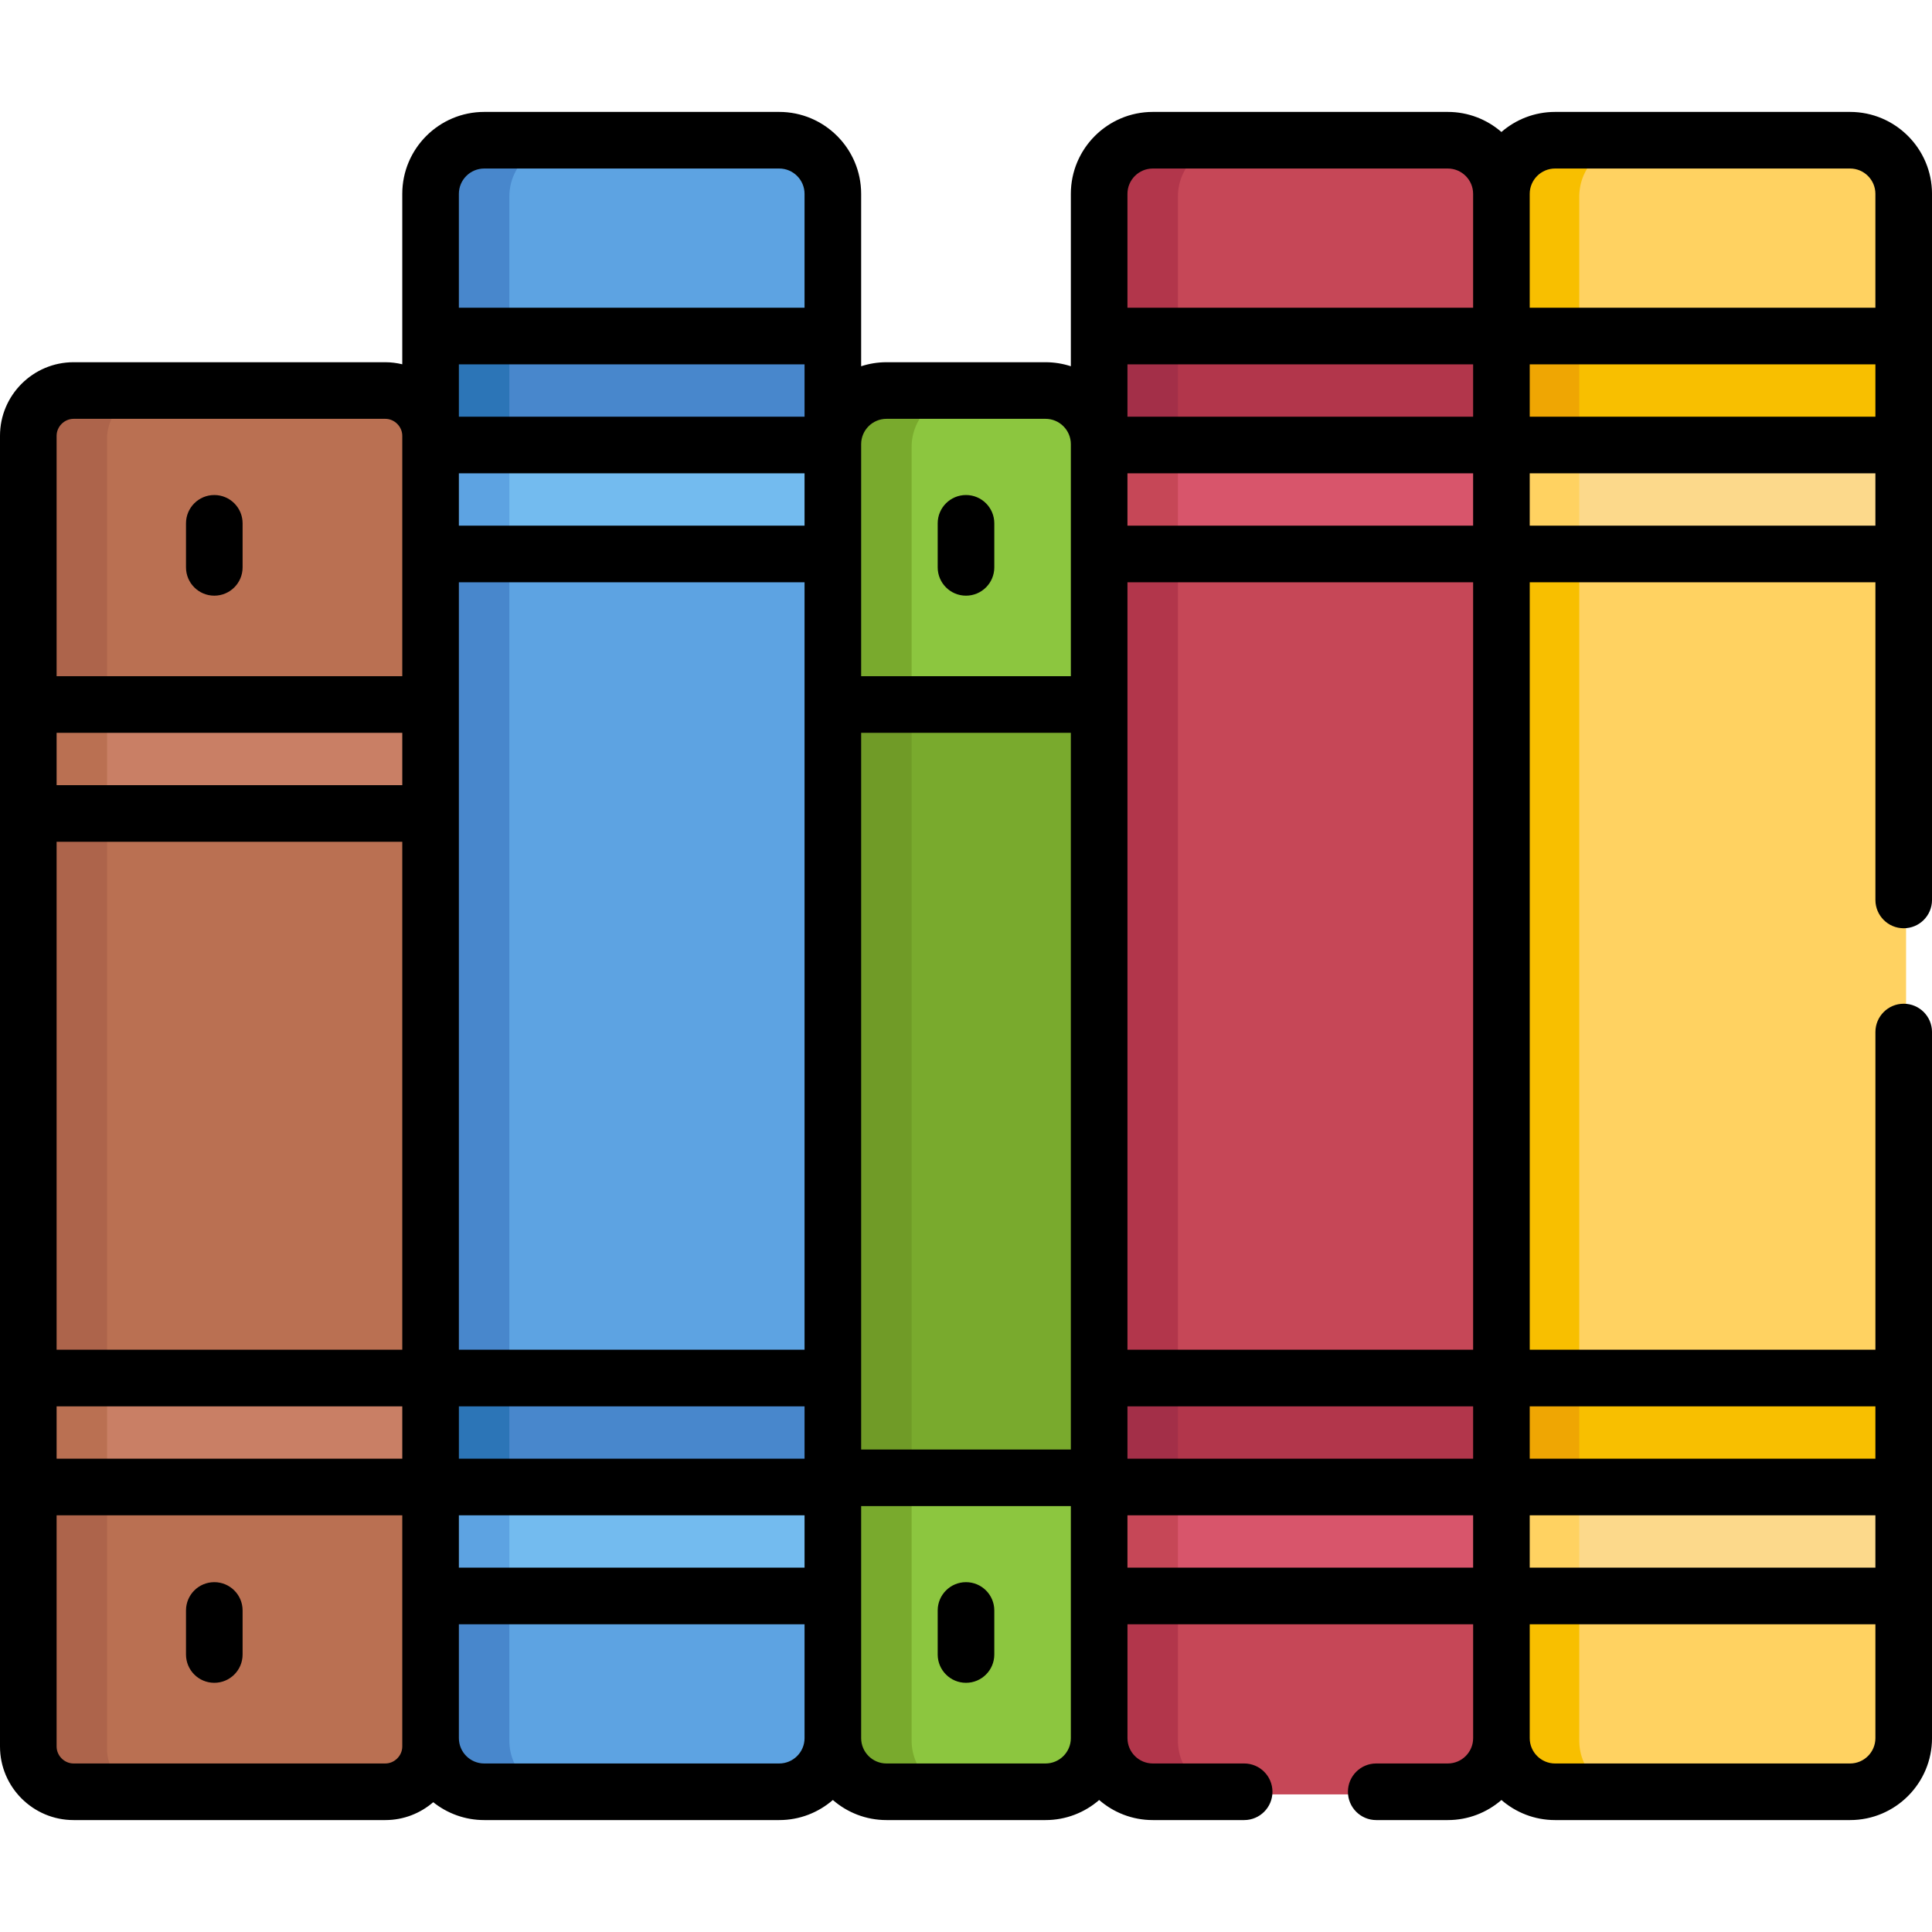 <?xml version="1.0" encoding="iso-8859-1"?>
<!-- Generator: Adobe Illustrator 19.0.0, SVG Export Plug-In . SVG Version: 6.00 Build 0)  -->
<svg version="1.1" id="Capa_1" xmlns="http://www.w3.org/2000/svg" xmlns:xlink="http://www.w3.org/1999/xlink" x="0px" y="0px"
	 viewBox="0 0 512 512" style="enable-background:new 0 0 512 512;" xml:space="preserve">
<path style="fill:#8CC63F;" d="M292.542,461.316V118.4c0-7.818-6.488-14.215-14.42-14.215h-42.748c-7.93,0-14.42,6.397-14.42,14.215
	v342.917c0,7.818,6.488,14.215,14.42,14.215h42.749C286.053,475.531,292.542,469.135,292.542,461.316z"/>
<g>
	<path style="fill:#79AA2D;" d="M241.591,461.316V118.4c0-7.818,6.488-14.215,14.42-14.215h-20.636
		c-7.93,0-14.42,6.396-14.42,14.215v342.917c0,7.818,6.489,14.215,14.42,14.215h20.636
		C248.079,475.531,241.591,469.135,241.591,461.316z"/>
	<rect x="220.953" y="187.392" style="fill:#79AA2D;" width="71.584" height="204.932"/>
</g>
<rect x="220.953" y="187.392" style="fill:#709B27;" width="20.636" height="204.932"/>
<path style="fill:#BA7052;" d="M103.288,475.531H20.376c-6.6,0-12.001-5.4-12.001-12.001V116.186c0-6.6,5.4-12.001,12.001-12.001
	h82.912c6.6,0,12.001,5.4,12.001,12.001v347.345C115.289,470.131,109.889,475.531,103.288,475.531z"/>
<path style="fill:#AD644B;" d="M28.377,463.531V116.186c0-6.6,5.4-12.001,12.001-12.001H20.376c-6.6,0-12.001,5.4-12.001,12.001
	v347.345c0,6.6,5.4,12.001,12.001,12.001h20.001C33.777,475.531,28.377,470.131,28.377,463.531z"/>
<path style="fill:#5DA3E2;" d="M207.375,37.852h-78.177c-7.818,0-14.215,6.396-14.215,14.215c0,9.473,0,401.516,0,409.249
	c0,7.818,6.396,14.215,14.215,14.215h78.177c7.818,0,14.215-6.396,14.215-14.215c0-7.811,0-399.848,0-409.249
	C221.589,44.249,215.193,37.852,207.375,37.852z"/>
<g>
	<path style="fill:#4887CC;" d="M134.984,461.316c0-7.732,0-399.776,0-409.249c0-7.818,6.396-14.215,14.215-14.215h-20.001
		c-7.818,0-14.215,6.396-14.215,14.215c0,9.473,0,401.516,0,409.249c0,7.818,6.396,14.215,14.215,14.215h20.001
		C141.381,475.531,134.984,469.135,134.984,461.316z"/>
	<rect x="114.977" y="89.744" style="fill:#4887CC;" width="106.606" height="28.874"/>
</g>
<path style="fill:#2C75B7;" d="M114.983,89.747v28.874h20.001c0-10.642,0-20.354,0-28.874H114.983z"/>
<rect x="114.977" y="118.626" style="fill:#73BBEF;" width="106.606" height="28.874"/>
<path style="fill:#5DA3E2;" d="M114.983,118.622v28.875h20.001c0-10.186,0-19.865,0-28.875H114.983z"/>
<rect x="114.977" y="394.762" style="fill:#73BBEF;" width="106.606" height="28.874"/>
<path style="fill:#5DA3E2;" d="M114.983,394.762v28.874h20.001c0-8.52,0-18.229,0-28.874H114.983z"/>
<rect x="114.977" y="365.881" style="fill:#4887CC;" width="106.606" height="28.874"/>
<path style="fill:#2C75B7;" d="M114.983,365.888v28.874h20.001c0-9.01,0-18.687,0-28.874H114.983z"/>
<rect x="8.379" y="365.893" style="fill:#C97F65;" width="106.916" height="28.874"/>
<rect x="8.378" y="365.893" style="fill:#BA7052;" width="19.999" height="28.874"/>
<rect x="8.379" y="187.392" style="fill:#C97F65;" width="106.916" height="28.874"/>
<rect x="8.378" y="187.392" style="fill:#BA7052;" width="19.999" height="28.874"/>
<path style="fill:#C64757;" d="M384.553,37.852h-78.177c-7.818,0-14.215,6.396-14.215,14.215c0,9.473,0,401.516,0,409.249
	c0,7.818,6.396,14.215,14.215,14.215h78.177c7.818,0,14.215-6.396,14.215-14.215c0-7.811,0-399.848,0-409.249
	C398.768,44.249,392.371,37.852,384.553,37.852z"/>
<g>
	<path style="fill:#B2364B;" d="M312.162,461.316c0-7.732,0-399.776,0-409.249c0-7.818,6.396-14.215,14.215-14.215h-20.001
		c-7.818,0-14.215,6.396-14.215,14.215c0,9.473,0,401.516,0,409.249c0,7.818,6.396,14.215,14.215,14.215h20.001
		C318.559,475.531,312.162,469.135,312.162,461.316z"/>
	<rect x="292.168" y="89.744" style="fill:#B2364B;" width="106.606" height="28.874"/>
</g>
<path style="fill:#A32F48;" d="M292.161,89.747v28.874h20.001c0-10.642,0-20.354,0-28.874H292.161z"/>
<rect x="292.168" y="118.626" style="fill:#D8556B;" width="106.606" height="28.874"/>
<path style="fill:#C64757;" d="M292.161,118.622v28.875h20.001c0-10.186,0-19.865,0-28.875H292.161z"/>
<rect x="292.168" y="394.762" style="fill:#D8556B;" width="106.606" height="28.874"/>
<path style="fill:#C64757;" d="M292.161,394.762v28.874h20.001c0-8.52,0-18.229,0-28.874H292.161z"/>
<rect x="292.168" y="365.881" style="fill:#B2364B;" width="106.606" height="28.874"/>
<path style="fill:#A32F48;" d="M292.161,365.888v28.874h20.001c0-9.01,0-18.687,0-28.874H292.161z"/>
<path style="fill:#FFD261;" d="M490.915,37.852h-78.177c-7.818,0-14.215,6.396-14.215,14.215c0,9.473,0,401.516,0,409.249
	c0,7.818,6.396,14.215,14.215,14.215h78.177c7.818,0,14.215-6.396,14.215-14.215c0-7.811,0-399.848,0-409.249
	C505.13,44.249,498.733,37.852,490.915,37.852z"/>
<g>
	<path style="fill:#F8BF00;" d="M418.524,461.316c0-7.732,0-399.776,0-409.249c0-7.818,6.396-14.215,14.215-14.215h-20.001
		c-7.818,0-14.215,6.396-14.215,14.215c0,9.473,0,401.516,0,409.249c0,7.818,6.396,14.215,14.215,14.215h20.001
		C424.921,475.531,418.524,469.135,418.524,461.316z"/>
	<rect x="398.524" y="89.744" style="fill:#F8BF00;" width="106.606" height="28.874"/>
</g>
<path style="fill:#EFA603;" d="M398.523,89.747v28.874h20.001c0-10.642,0-20.354,0-28.874H398.523z"/>
<rect x="398.524" y="118.626" style="fill:#FCD98B;" width="106.606" height="28.874"/>
<path style="fill:#FFD261;" d="M398.523,118.622v28.875h20.001c0-10.186,0-19.865,0-28.875H398.523z"/>
<rect x="398.524" y="394.762" style="fill:#FCD98B;" width="106.606" height="28.874"/>
<path style="fill:#FFD261;" d="M398.523,394.762v28.874h20.001c0-8.52,0-18.229,0-28.874H398.523z"/>
<rect x="398.524" y="365.881" style="fill:#F8BF00;" width="106.606" height="28.874"/>
<path style="fill:#EFA603;" d="M398.523,365.888v28.874h20.001c0-9.01,0-18.687,0-28.874H398.523z"/>
<path d="M490.285,29.66h-78.177c-5.433,0-10.403,2.01-14.215,5.32c-3.812-3.31-8.783-5.32-14.216-5.32h-78.177
	c-11.974,0-21.715,9.742-21.715,21.715c0,10.84,0,34.817,0,45.685c-2.116-0.69-4.371-1.067-6.714-1.067h-42.143
	c-2.343,0-4.598,0.378-6.714,1.067c0-10.87,0-34.858,0-45.685c0-11.974-9.742-21.715-21.715-21.715h-78.178
	c-11.974,0-21.715,9.742-21.715,21.715c0,16.464,0,27.835,0,45.162c-1.447-0.344-2.949-0.545-4.5-0.545H19.501
	C8.749,95.992,0,104.741,0,115.493v347.345c0,10.753,8.749,19.501,19.501,19.501h82.606c4.852,0,9.286-1.792,12.702-4.735
	c3.712,2.96,8.408,4.735,13.514,4.735h78.178c5.433,0,10.403-2.01,14.215-5.32c3.812,3.31,8.782,5.32,14.215,5.32h42.143
	c5.433,0,10.403-2.01,14.215-5.32c3.812,3.31,8.782,5.32,14.215,5.32h24.209c4.143,0,7.5-3.358,7.5-7.5s-3.357-7.5-7.5-7.5h-24.209
	c-3.702,0-6.714-3.012-6.714-6.714v-30.18h91.607v30.18c0,3.702-3.013,6.714-6.715,6.714h-18.967c-4.143,0-7.5,3.358-7.5,7.5
	s3.357,7.5,7.5,7.5h18.965c5.433,0,10.404-2.01,14.216-5.32c3.812,3.31,8.782,5.32,14.215,5.32h78.177
	c11.974,0,21.715-9.742,21.715-21.715c0-7.056,0-180.051,0-187.123c0-4.142-3.357-7.5-7.5-7.5s-7.5,3.358-7.5,7.5v84.194h-91.606
	v-203.39h91.606v84.194c0,4.142,3.357,7.5,7.5,7.5s7.5-3.358,7.5-7.5c0-5.193,0-181.955,0-187.123
	C512,39.402,502.258,29.66,490.285,29.66z M496.999,415.444h-91.606v-13.873h91.606V415.444z M15.001,223.075h91.607v134.621H15.001
	V223.075z M121.608,96.556h91.607v13.874h-91.607V96.556z M213.214,125.43v13.874h-91.607V125.43H213.214z M213.214,154.305v32.396
	v170.995h-91.607c0-12.72,0-198.708,0-203.391L213.214,154.305L213.214,154.305z M121.61,372.697h91.605v13.874H121.61V372.697z
	 M106.607,208.074H15.003V194.2h91.605V208.074z M15.003,372.697h91.605v13.874H15.003V372.697z M121.608,401.571h91.607v13.873
	h-91.607V401.571z M228.215,194.2h55.57c0,7.917,0,181.958,0,189.932h-55.57C228.215,376.156,228.215,202.113,228.215,194.2z
	 M298.787,96.556h91.607v13.874h-91.607L298.787,96.556L298.787,96.556z M298.787,372.697h91.607v13.874h-91.607L298.787,372.697
	L298.787,372.697z M298.787,357.696c0-6.531,0-188.079,0-203.391h91.607v203.391H298.787z M390.393,139.304h-91.607V125.43h91.607
	L390.393,139.304L390.393,139.304z M405.394,96.556h91.606v13.874h-91.606V96.556z M412.108,44.661h78.177
	c3.702,0,6.714,3.012,6.714,6.714v30.18h-91.606v-30.18C405.394,47.673,408.406,44.661,412.108,44.661z M305.5,44.661h78.177
	c3.702,0,6.715,3.012,6.715,6.714v30.18h-91.607v-30.18C298.787,47.673,301.798,44.661,305.5,44.661z M234.929,110.993h42.143
	c3.702,0,6.714,3.012,6.714,6.714v0.222c0,7.147,0,51.474,0,61.27h-55.57c0-9.832,0-54.043,0-61.27v-0.222
	C228.215,114.005,231.227,110.993,234.929,110.993z M128.322,44.661h78.178c3.702,0,6.714,3.012,6.714,6.714v30.18h-91.607v-30.18
	C121.608,47.673,124.62,44.661,128.322,44.661z M19.501,110.993h82.606c2.439,0,4.5,2.061,4.5,4.5c0,6.926,0,56.583,0,63.706H15.001
	v-63.706C15.001,113.054,17.062,110.993,19.501,110.993z M106.607,462.84c0,2.439-2.061,4.5-4.5,4.5H19.501
	c-2.439,0-4.5-2.061-4.5-4.5v-61.268h91.607c0,5.936,0,52.339,0,59.054V462.84z M206.499,467.34h-78.178
	c-3.702,0-6.714-3.012-6.714-6.714v-30.18h91.607v30.18C213.214,464.328,210.202,467.34,206.499,467.34z M277.072,467.34h-42.143
	c-3.702,0-6.714-3.012-6.714-6.714c0-6.339,0-54.473,0-61.492h55.57c0,7.019,0,55.165,0,61.492
	C283.786,464.328,280.774,467.34,277.072,467.34z M298.787,401.571h91.607v13.873h-91.607L298.787,401.571L298.787,401.571z
	 M490.285,467.34h-78.177c-3.702,0-6.714-3.012-6.714-6.714v-30.18h91.606v30.18C496.999,464.328,493.987,467.34,490.285,467.34z
	 M496.999,386.57h-91.606v-13.874h91.606V386.57z M405.394,139.304V125.43h91.606v13.874H405.394z M255.999,157.859
	c4.143,0,7.5-3.358,7.5-7.5v-11.673c0-4.142-3.357-7.5-7.5-7.5c-4.143,0-7.5,3.358-7.5,7.5v11.673
	C248.499,154.501,251.857,157.859,255.999,157.859z M255.999,419.29c-4.143,0-7.5,3.358-7.5,7.5v11.673c0,4.142,3.357,7.5,7.5,7.5
	s7.5-3.358,7.5-7.5V426.79C263.5,422.648,260.143,419.29,255.999,419.29z M56.792,157.859c4.143,0,7.5-3.358,7.5-7.5v-11.673
	c0-4.142-3.357-7.5-7.5-7.5s-7.5,3.358-7.5,7.5v11.673C49.292,154.501,52.649,157.859,56.792,157.859z M56.792,419.29
	c-4.143,0-7.5,3.358-7.5,7.5v11.673c0,4.142,3.357,7.5,7.5,7.5s7.5-3.358,7.5-7.5V426.79
	C64.293,422.648,60.936,419.29,56.792,419.29z"/>
<g>
</g>
<g>
</g>
<g>
</g>
<g>
</g>
<g>
</g>
<g>
</g>
<g>
</g>
<g>
</g>
<g>
</g>
<g>
</g>
<g>
</g>
<g>
</g>
<g>
</g>
<g>
</g>
<g>
</g>
</svg>
